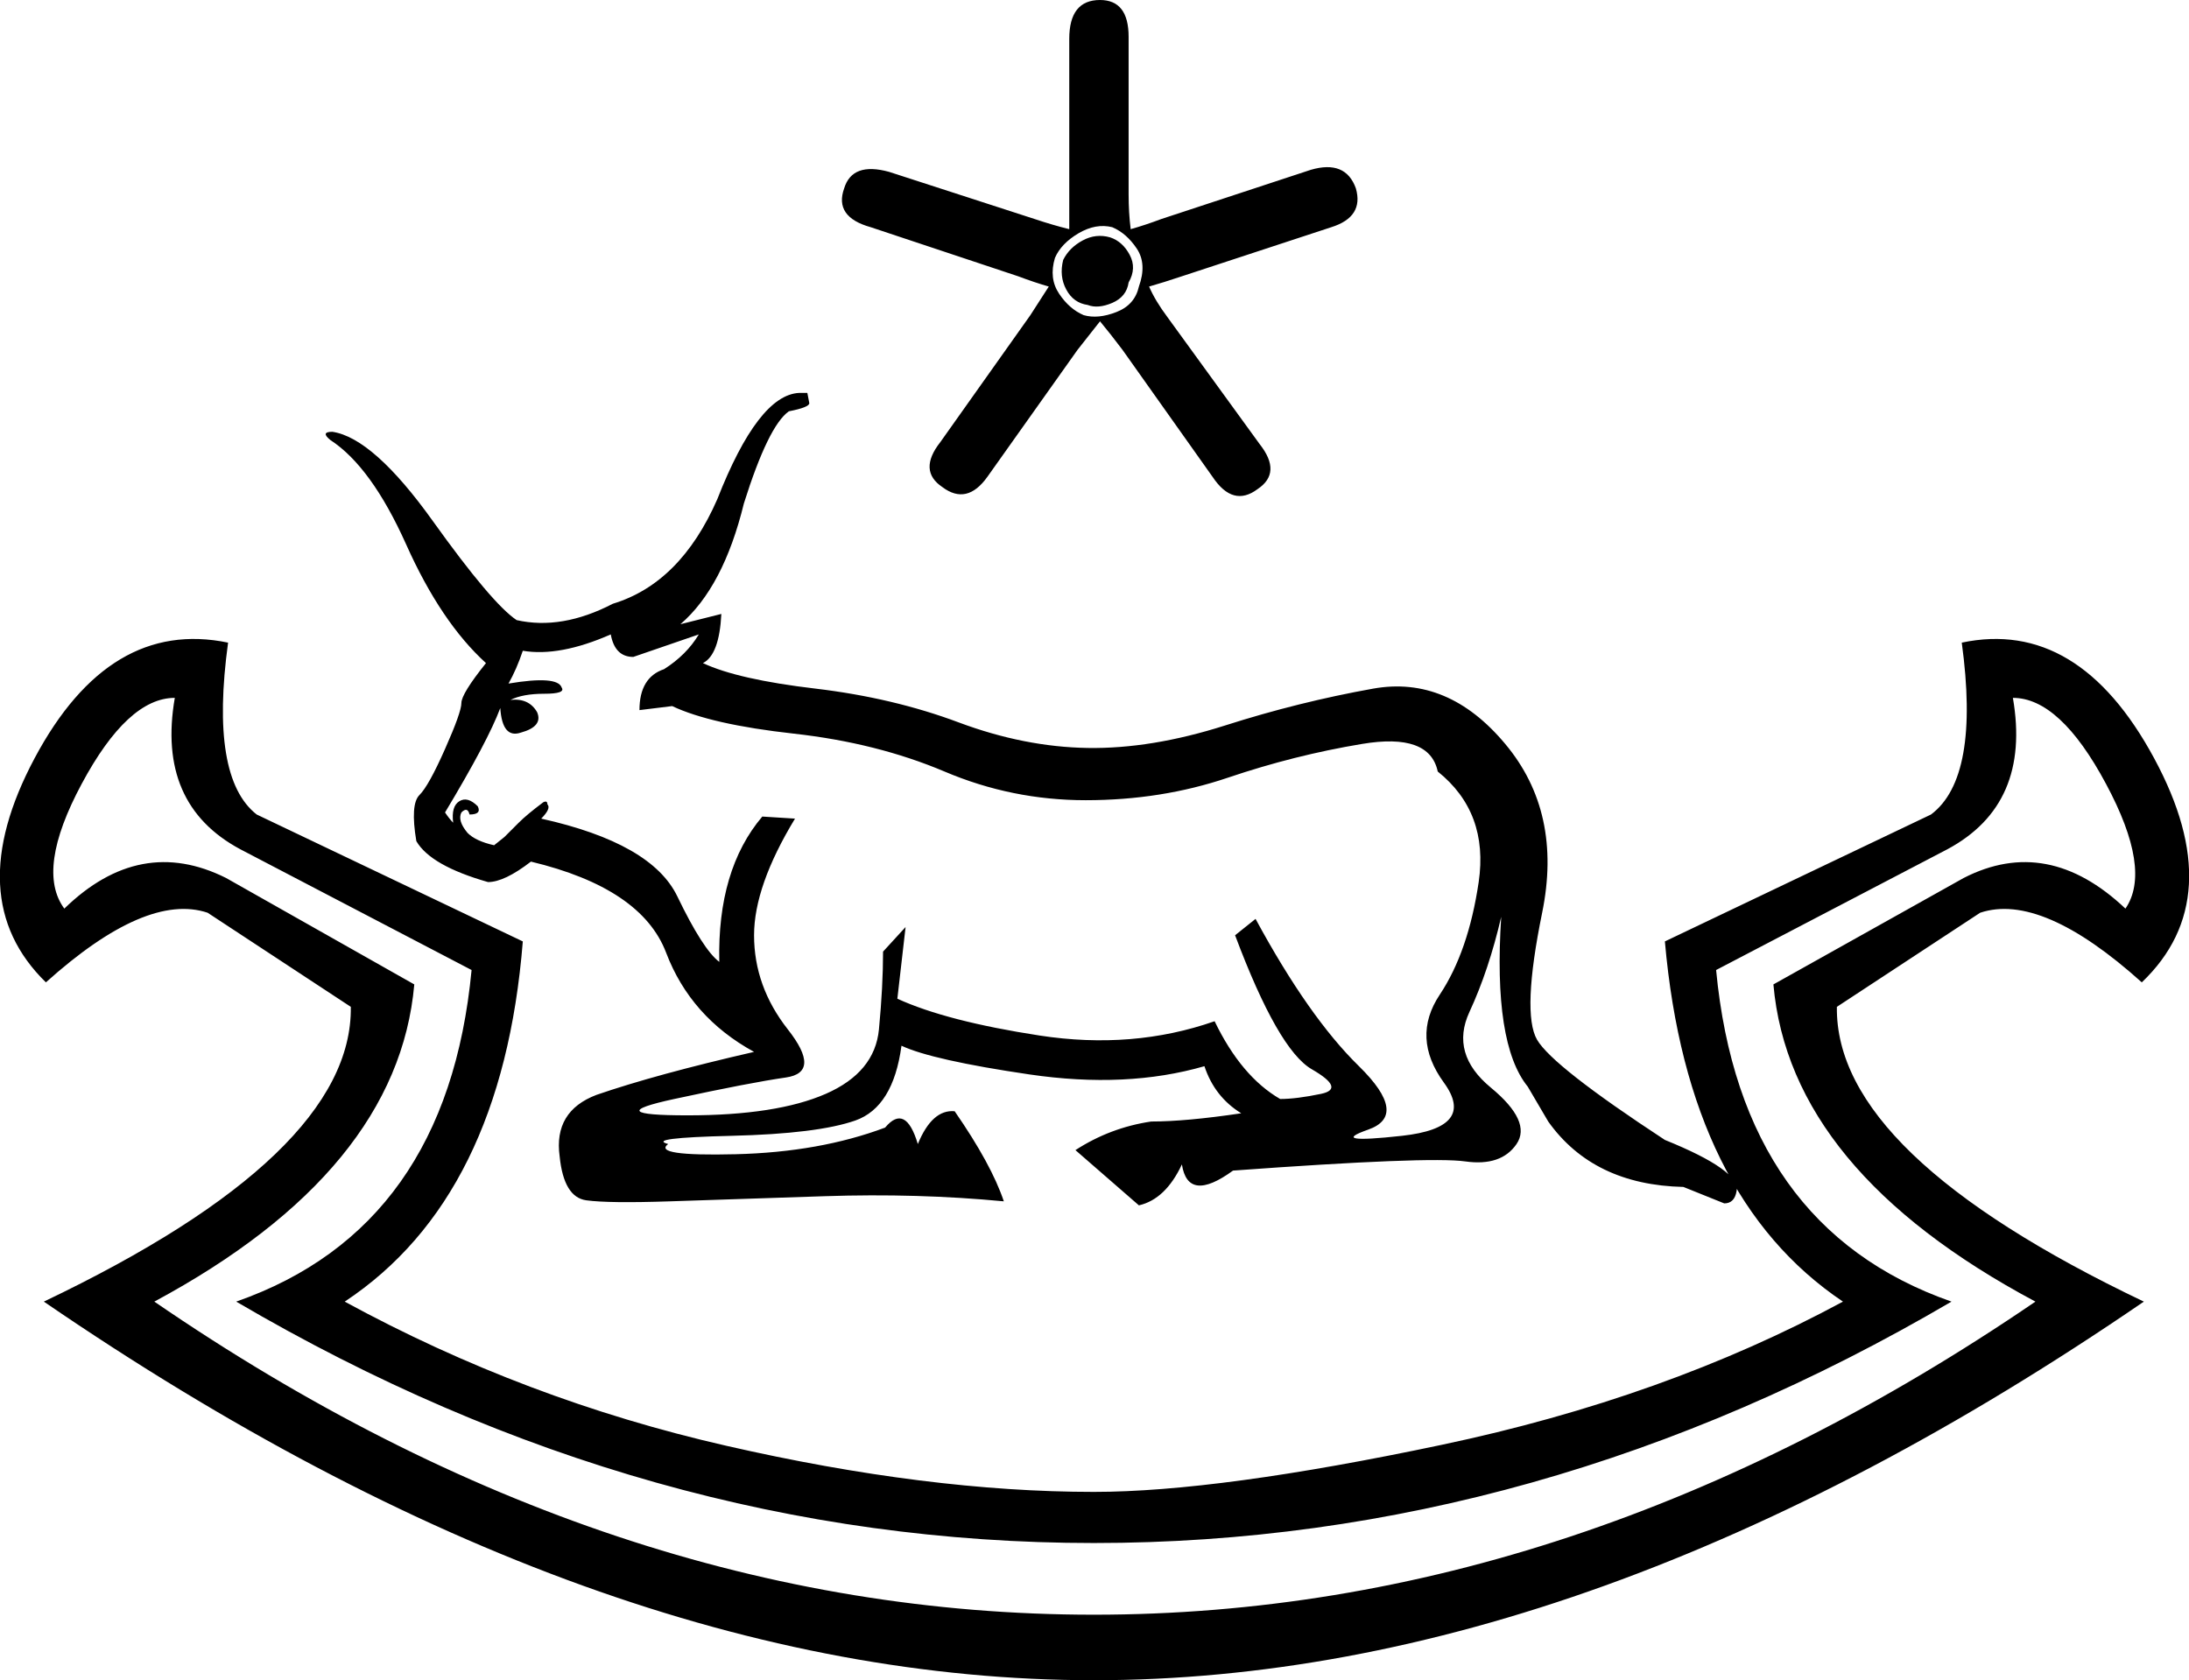 <?xml version='1.0' encoding ='UTF-8' standalone='yes'?>
<svg width='23.418' height='17.978' xmlns='http://www.w3.org/2000/svg' xmlns:xlink='http://www.w3.org/1999/xlink' xmlns:inkscape='http://www.inkscape.org/namespaces/inkscape'>
<path style='fill:#000000; stroke:none' d=' M 1.651 13.927  Q 6.534 17.277 11.702 17.277  Q 16.87 17.277 21.775 13.927  Q 19.147 12.525 18.972 10.533  L 21.008 9.394  Q 21.906 8.934 22.738 9.722  Q 23.023 9.306 22.53 8.387  Q 22.038 7.467 21.534 7.467  Q 21.731 8.606 20.833 9.087  L 18.359 10.379  Q 18.622 13.138 20.877 13.927  Q 16.476 16.51 11.702 16.51  Q 6.929 16.51 2.527 13.927  Q 4.783 13.138 5.045 10.379  L 2.571 9.087  Q 1.673 8.606 1.87 7.467  Q 1.367 7.467 0.874 8.387  Q 0.381 9.306 0.688 9.722  Q 1.498 8.934 2.418 9.394  L 4.432 10.533  Q 4.257 12.525 1.651 13.927  Z  M 19.716 13.927  Q 18.052 12.81 17.811 10.073  L 20.658 8.715  Q 21.184 8.321 20.987 6.876  Q 22.235 6.613 23.045 8.113  Q 23.855 9.613 22.913 10.511  Q 21.841 9.547 21.184 9.766  L 19.651 10.773  Q 19.629 12.35 22.935 13.927  Q 17.023 17.978 11.702 17.978  Q 6.381 17.978 0.469 13.927  Q 3.775 12.35 3.753 10.773  L 2.221 9.766  Q 1.564 9.547 0.491 10.511  Q -0.429 9.613 0.37 8.113  Q 1.17 6.613 2.44 6.876  Q 2.243 8.321 2.746 8.715  L 5.593 10.073  Q 5.374 12.81 3.688 13.927  Q 5.615 14.978 7.772 15.47  Q 9.928 15.963 11.702 15.963  Q 13.038 15.963 15.425 15.459  Q 17.811 14.956 19.716 13.927  Z  M 9.644 11.189  Q 9.556 11.846 9.151 11.989  Q 8.746 12.131 7.826 12.153  Q 6.907 12.175 7.148 12.241  Q 6.972 12.372 7.87 12.35  Q 8.768 12.328 9.469 12.065  Q 9.688 11.803 9.819 12.241  Q 9.972 11.868 10.213 11.89  Q 10.607 12.459 10.739 12.854  Q 9.819 12.766 8.823 12.799  Q 7.826 12.832 7.169 12.854  Q 6.512 12.876 6.272 12.843  Q 6.031 12.81 5.987 12.372  Q 5.921 11.89 6.381 11.715  Q 7.016 11.496 8.067 11.255  Q 7.388 10.883 7.126 10.193  Q 6.863 9.503 5.68 9.219  Q 5.396 9.438 5.221 9.438  Q 4.607 9.263 4.454 9  Q 4.388 8.606 4.487 8.507  Q 4.586 8.409 4.761 8.014  Q 4.936 7.62 4.936 7.522  Q 4.936 7.423 5.199 7.095  Q 4.717 6.657 4.345 5.825  Q 3.972 4.993 3.534 4.708  Q 3.425 4.62 3.556 4.62  Q 3.994 4.686 4.629 5.573  Q 5.264 6.46 5.527 6.635  Q 6.009 6.744 6.556 6.46  Q 7.279 6.241 7.673 5.343  Q 8.111 4.226 8.549 4.204  L 8.637 4.204  L 8.658 4.314  Q 8.658 4.358 8.439 4.401  Q 8.22 4.555 7.958 5.387  Q 7.739 6.284 7.279 6.679  L 7.717 6.569  Q 7.695 7.007 7.52 7.095  Q 7.892 7.27 8.724 7.368  Q 9.556 7.467 10.257 7.73  Q 10.958 7.992 11.636 8.003  Q 12.315 8.014 13.104 7.763  Q 13.892 7.511 14.691 7.368  Q 15.49 7.226 16.103 7.96  Q 16.717 8.693 16.498 9.766  Q 16.279 10.839 16.443 11.124  Q 16.607 11.408 17.811 12.197  Q 18.622 12.525 18.578 12.744  Q 18.556 12.876 18.446 12.876  L 18.009 12.7  Q 17.045 12.678 16.563 12  L 16.344 11.627  Q 15.972 11.168 16.06 9.81  Q 15.928 10.379 15.72 10.828  Q 15.512 11.277 15.95 11.638  Q 16.388 12 16.224 12.241  Q 16.06 12.481 15.676 12.427  Q 15.293 12.372 13.191 12.525  Q 12.709 12.876 12.644 12.459  Q 12.469 12.832 12.184 12.897  L 11.505 12.306  Q 11.877 12.065 12.315 12  Q 12.687 12 13.279 11.912  Q 12.994 11.737 12.885 11.408  Q 12.052 11.649 11.012 11.496  Q 9.972 11.343 9.644 11.189  Z  M 9.6 10.686  Q 10.126 10.927 11.122 11.08  Q 12.118 11.233 12.994 10.927  Q 13.279 11.518 13.695 11.759  Q 13.87 11.759 14.133 11.704  Q 14.395 11.649 14.034 11.441  Q 13.673 11.233 13.213 10.007  L 13.432 9.832  Q 14.001 10.883 14.538 11.408  Q 15.074 11.934 14.636 12.087  Q 14.198 12.241 14.998 12.153  Q 15.797 12.065 15.447 11.584  Q 15.096 11.102 15.403 10.642  Q 15.709 10.182 15.819 9.438  Q 15.928 8.693 15.381 8.255  Q 15.293 7.839 14.571 7.96  Q 13.848 8.08 13.136 8.321  Q 12.425 8.562 11.615 8.562  Q 10.826 8.562 10.104 8.255  Q 9.381 7.949 8.494 7.85  Q 7.607 7.752 7.191 7.555  L 6.841 7.598  Q 6.841 7.248 7.104 7.16  Q 7.345 7.007 7.476 6.788  L 6.775 7.029  Q 6.578 7.029 6.534 6.788  Q 5.987 7.029 5.593 6.963  Q 5.527 7.16 5.44 7.314  Q 5.965 7.226 6.009 7.357  Q 6.053 7.423 5.823 7.423  Q 5.593 7.423 5.461 7.489  Q 5.658 7.467 5.746 7.62  Q 5.812 7.773 5.571 7.839  Q 5.374 7.905 5.352 7.576  Q 5.221 7.927 4.761 8.693  Q 4.805 8.759 4.848 8.803  Q 4.826 8.627 4.914 8.573  Q 5.002 8.518 5.111 8.627  Q 5.155 8.715 5.023 8.715  Q 5.002 8.627 4.936 8.693  Q 4.892 8.781 5.002 8.912  Q 5.089 9 5.286 9.044  L 5.396 8.956  Q 5.461 8.89 5.549 8.803  Q 5.637 8.715 5.812 8.584  Q 5.856 8.562 5.856 8.606  Q 5.899 8.649 5.79 8.759  Q 6.972 9.022 7.246 9.591  Q 7.52 10.16 7.695 10.292  Q 7.673 9.306 8.155 8.737  L 8.505 8.759  Q 8.067 9.481 8.067 10.007  Q 8.067 10.554 8.428 11.014  Q 8.79 11.474 8.407 11.529  Q 8.023 11.584 7.213 11.759  Q 6.403 11.934 7.356 11.934  Q 8.308 11.934 8.834 11.704  Q 9.359 11.474 9.403 11.014  Q 9.447 10.554 9.447 10.182  L 9.688 9.919  L 9.6 10.686  Z  M 12.293 3.066  Q 12.359 3.219 12.49 3.394  L 13.476 4.752  Q 13.717 5.058 13.454 5.233  Q 13.191 5.431 12.972 5.102  L 12.009 3.744  Q 11.877 3.569 11.768 3.438  L 11.527 3.744  L 10.563 5.102  Q 10.344 5.409 10.082 5.212  Q 9.819 5.036 10.06 4.73  L 11.023 3.372  L 11.22 3.066  Q 11.067 3.022 10.892 2.956  L 9.315 2.431  Q 8.921 2.321 9.031 2.015  Q 9.118 1.73 9.512 1.839  L 11.067 2.343  Q 11.264 2.409 11.439 2.452  Q 11.439 2.277 11.439 2.08  L 11.439 0.416  Q 11.439 0 11.768 0  Q 12.074 0 12.074 0.394  L 12.074 2.08  Q 12.074 2.277 12.096 2.452  Q 12.25 2.409 12.425 2.343  L 14.023 1.817  Q 14.395 1.708 14.505 2.015  Q 14.593 2.321 14.242 2.431  L 12.644 2.956  Q 12.447 3.022 12.293 3.066  Z  M 11.593 3.372  Q 11.746 3.416 11.943 3.339  Q 12.14 3.263 12.184 3.066  Q 12.271 2.825 12.162 2.661  Q 12.052 2.496 11.899 2.431  Q 11.724 2.387 11.538 2.496  Q 11.352 2.606 11.286 2.759  Q 11.22 2.978 11.33 3.142  Q 11.439 3.306 11.593 3.372  Z  M 11.636 3.263  Q 11.746 3.306 11.899 3.241  Q 12.052 3.175 12.074 3.022  Q 12.162 2.869 12.085 2.726  Q 12.009 2.584 11.877 2.54  Q 11.724 2.496 11.582 2.573  Q 11.439 2.65 11.374 2.781  Q 11.33 2.956 11.407 3.098  Q 11.483 3.241 11.636 3.263  Z '/></svg>
